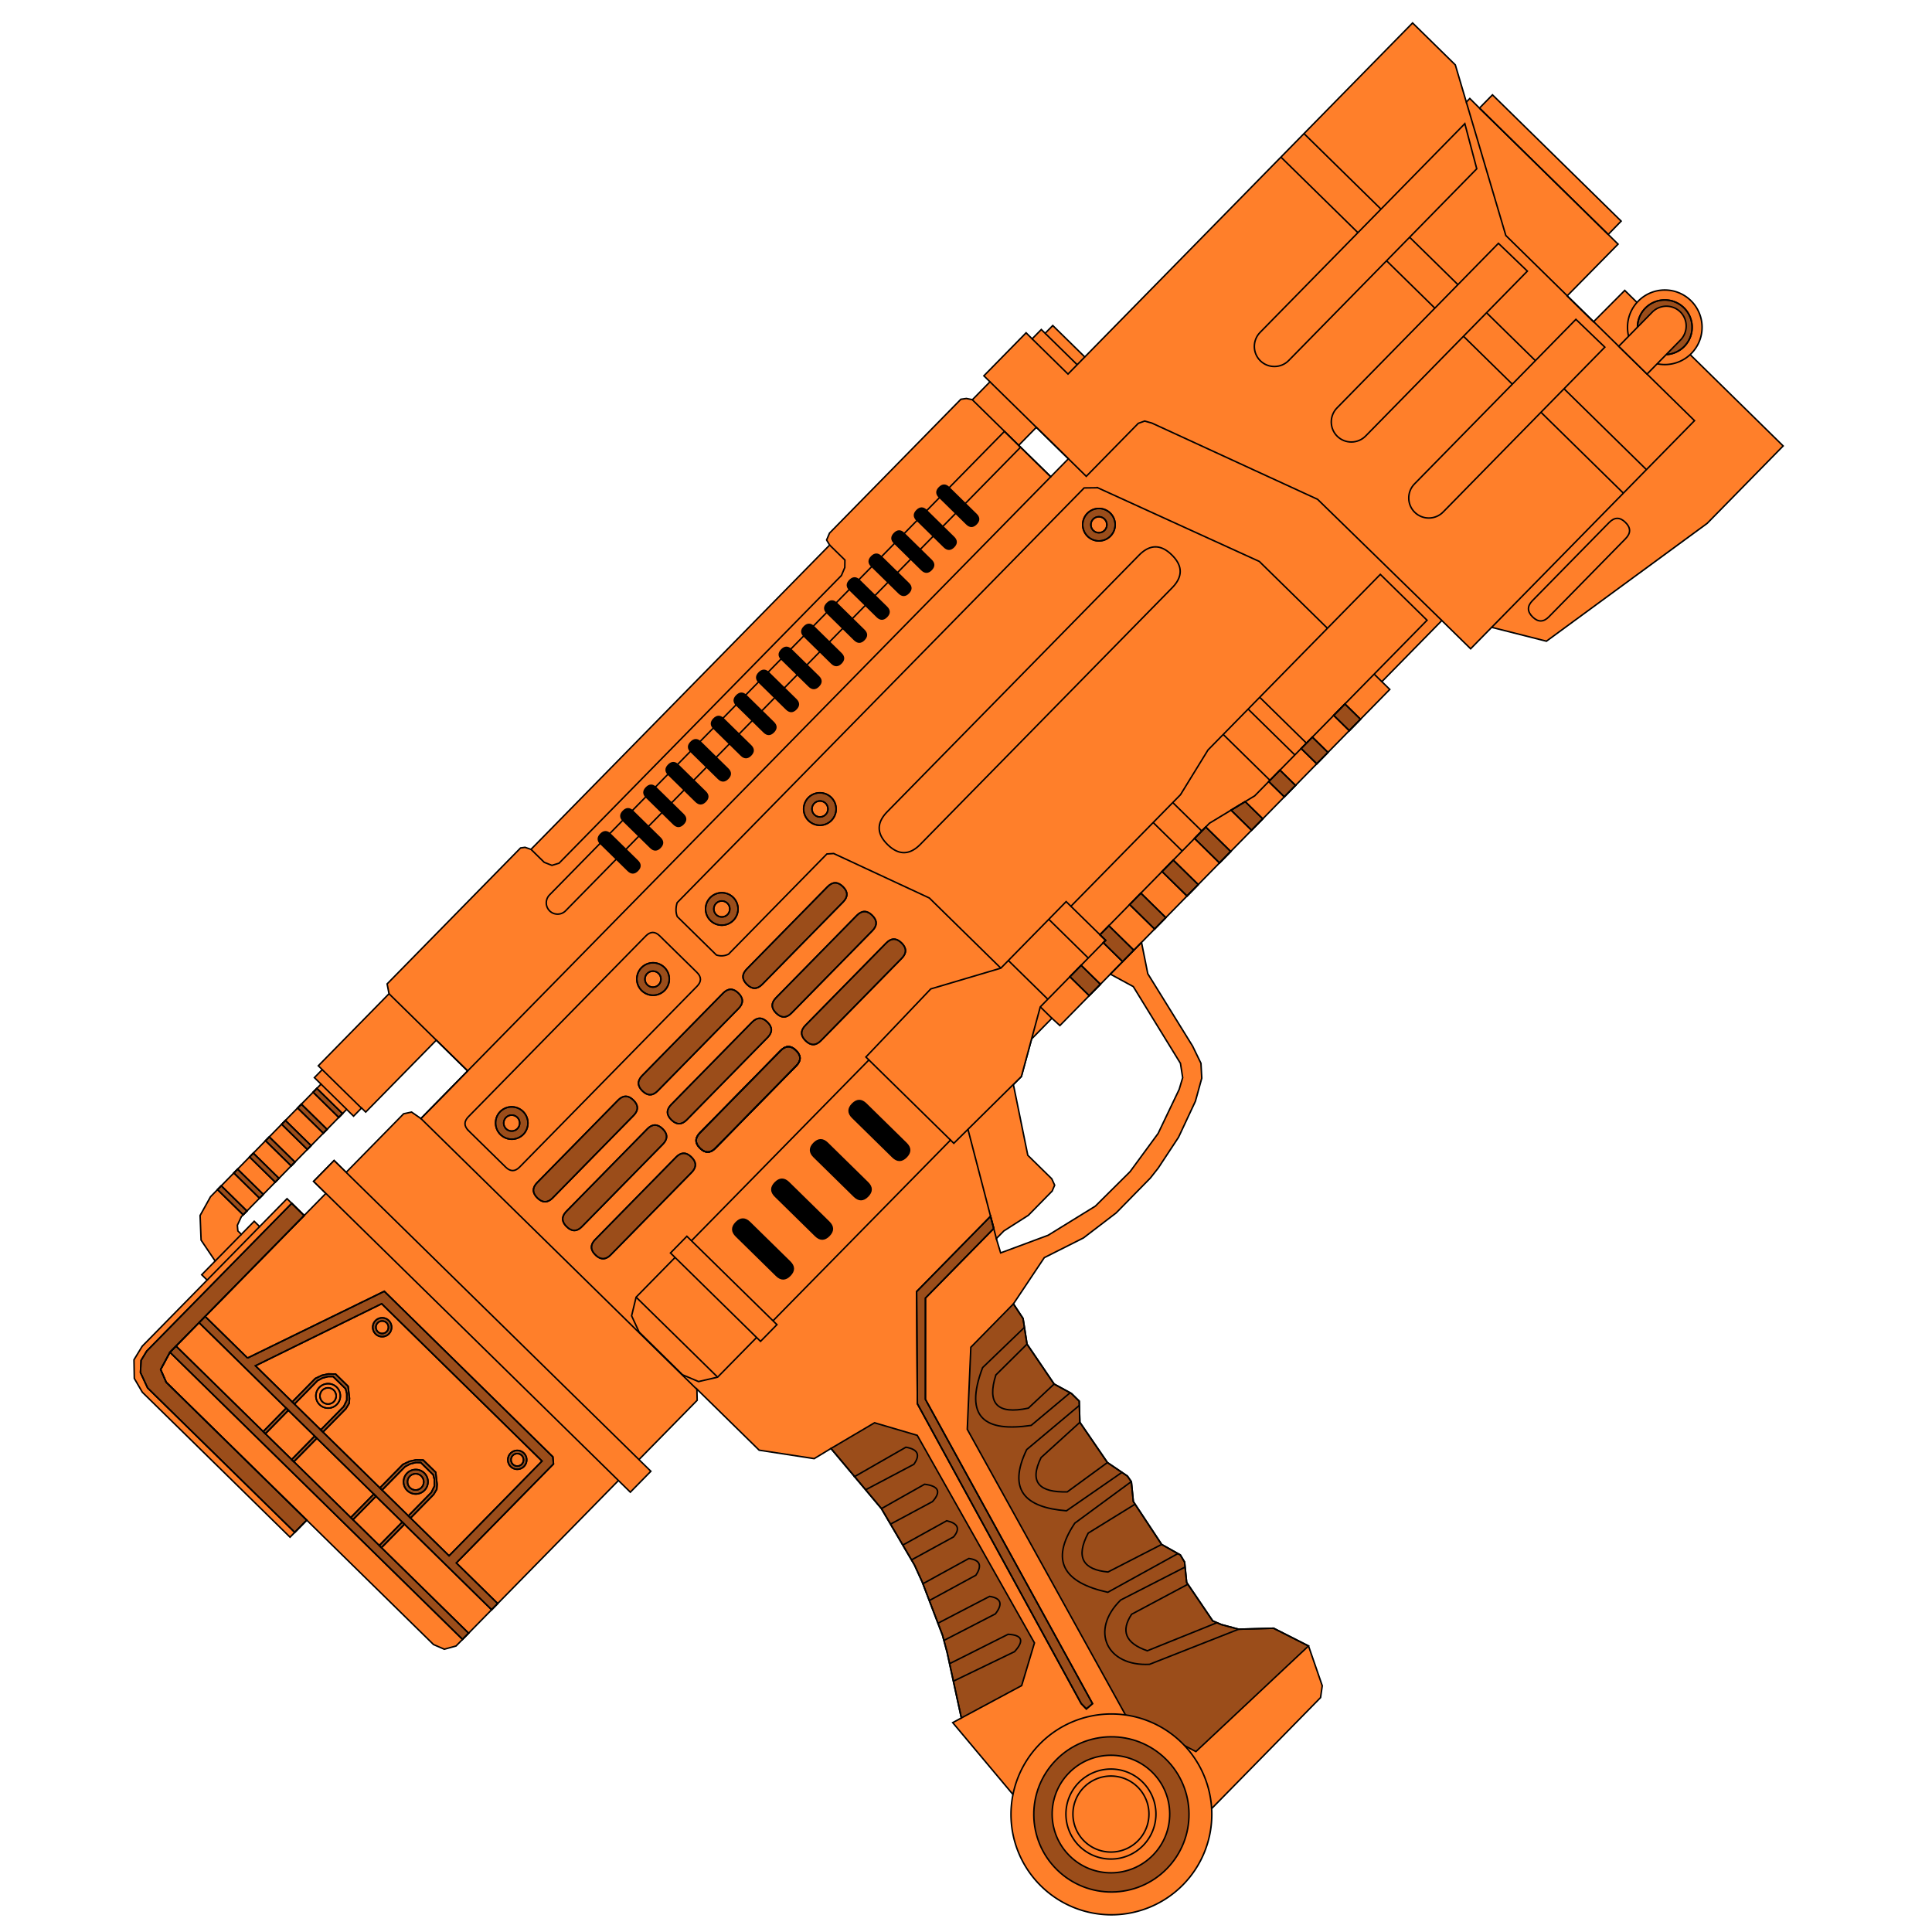 <svg xmlns="http://www.w3.org/2000/svg" viewBox="0 0 725.669 725.669">
    <path fill="#ff7f2a" fill-rule="evenodd" stroke="#000" stroke-width=".567" d="M90.653 463.628l4.826-4.918 2.038 2 10.29-10.484 6.443 6.323 8.148-8.303-4.6-4.514 7.686-7.831 4.529 4.444 21.597-22.007 2.986-.636 3.505 2.425 17.551-17.885-11.772-11.553-26.508 27.011-1.557-1.527-3.009 3.066-2.595-2.546-39.56 40.312-1.49 3.216.184 2.125zm297.02-336.352l3.445-3.51 1.444 1.417 2.86-2.915 12.03 11.805L530.572 8.617l16.049 15.75 4.133 13.963 1.314-1.339 3.624 3.612 4.888-4.982 48.332 47.43-4.86 5.01 3.707 3.64-19.139 19.446 9.907 9.722 11.738-11.79 59.499 58.417-28.535 29.077-60.384 44.261-20.562-5.205-7.903 8.054-10.814-10.612-22.528 22.956 2.972 2.916-93.25 95.023 2.353 11.756 5.44 8.783 11.39 18.402 3.146 6.477.305 5.577-2.386 8.66-6.351 13.55-7.632 11.57-2.937 3.73-12.89 13.133-12.25 9.37-14.71 7.402-11.588 17.356 3.614 5.49 1.493 9.634 10.18 14.992 6.484 3.529 2.944 2.889.243 7.962 10.35 15.103 7.508 5.09 1.477 2.06.744 7.51 10.64 16.109 7.02 3.944 1.596 2.678.773 7.648 9.783 14.435 3.21 1.372 6.551 1.762 13.093-.376 13.132 6.663 5.16 14.955-.631 4.437-40.925 41.703-74.613-5.301-22.635-26.996 3.25-1.745-5.346-24.626-1.744-6.49-7.59-19.896-2.922-6.423-12.426-21.196-18.946-22.594-6.302 3.817-20.67-3.17-23.381-22.945.096 4.205-90.557 92.277-4.42 1.219-4.054-1.757-47.61-46.723-6.278 6.398-55.48-54.445-3.02-5.188-.123-7.01 3.094-5.077L77.8 480.802l-2.038-2 5.055-5.151-5.29-7.86-.367-9.25 3.916-7.048 41.5-42.289-2.49-2.444 2.944-3-1.472-1.445 26.556-27.06-.708-3.696 50.112-51.063 1.68-.24 2.25.764L311.617 204.72l-1.14-1.896 1.098-2.59 49.334-50.271 2.073-.3 2.276.455 6.583-6.708-2.293-2.25 15.862-16.163zm-11.825 343.317l-1.621-5.369 2.833-2.887 9.2-5.864 8.944-9.114.933-2.197-1.088-2.401-9.001-8.834-5.41-26.535 3-3.057 3.85-14.114 7.61-7.756 3.005 2.738 18.95-19.31 8.614 4.674 17.715 28.831.836 5.377-1.305 4.387-7.921 16.565-10.522 14.345-13.059 12.967-17.733 10.936zm6.761-303.306l12.06 11.778 6.625-6.75-12.032-11.807z"/>
    <path fill="none" stroke="#000" stroke-width=".567" d="M395.099 382.465l-46.025-45.166-35.94-16.714-2.55.164-36.945 37.647c-1.418.682-2.925.824-4.54.323l-14.72-14.445c-.621-1.572-.607-3.32-.048-5.215l152.89-155.795 5.075-.06M555.69 40.603l48.36 47.458"/>
    <path fill-opacity=".392" fill-rule="evenodd" stroke="#000" stroke-width=".567" d="M395.936 519.848l-10.18-14.992-1.493-9.633-3.614-5.49-16.002 16.305-1.337 30.823 59.439 107.29 26.44 13.754 42.295-39.679-13.132-6.663-13.093.376-6.55-1.762-3.21-1.372-9.784-14.435-.773-7.648-1.596-2.678-7.02-3.944-10.64-16.11-.728-7.352-1.493-2.218-7.508-5.09-10.35-15.102-.243-7.962-2.944-2.89z"/>
    <path fill="#ff7f2a" fill-rule="evenodd" stroke="#000" stroke-width=".567" d="M390.528 655.078a37.715 37.715 0 0 1 53.336-.502 37.715 37.715 0 1 1-53.336.502z"/>
    <path fill="none" stroke="#000" stroke-width=".567" d="M550.753 38.33l14.834 50.114L636.464 158l-76.182 77.63M489.787 50.175L618.41 176.4M609.742 185.23L481.12 59.006M371.84 143.41l36.176 35.502 19.529-19.9 2.403-.863 2.7.76 62.247 28.636 46.67 45.526M146.114 373.254l29.538 28.988L394.67 179.065l-29.454-28.905"/>
    <path fill="none" stroke="#000" stroke-width=".567" d="M199.449 319.02l4.969 4.877 2.887 1.135 2.684-.81L316.046 216.15l1.262-2.984.042-2.818-5.734-5.627M206.4 336.145L377.26 162.038l6.057 5.945-170.861 174.106a4.256 4.256 0 0 1-6 .057v0a4.256 4.256 0 0 1-.057-6.001z"/>
    <path fill-rule="evenodd" stroke="#000" stroke-width=".567" d="M225.654 316.922l10.247 10.055q1.811 1.778 3.59-.033v0q1.777-1.812-.034-3.59L229.21 313.3q-1.812-1.778-3.59.033v0q-1.777 1.812.034 3.59zM234.127 308.289l10.246 10.055q1.812 1.778 3.59-.034v0q1.777-1.811-.034-3.589l-10.247-10.055q-1.811-1.778-3.59.033v0q-1.777 1.812.035 3.59zM242.793 299.457l10.247 10.056q1.812 1.778 3.59-.034v0q1.777-1.812-.034-3.59l-10.247-10.055q-1.812-1.778-3.59.034v0q-1.777 1.811.034 3.59zM251.127 290.965l10.246 10.056q1.812 1.778 3.59-.034v0q1.778-1.811-.034-3.59l-10.246-10.055q-1.812-1.778-3.59.034v0q-1.778 1.812.034 3.59zM259.572 282.36l10.246 10.056q1.812 1.778 3.59-.034v0q1.777-1.811-.034-3.59l-10.247-10.055q-1.811-1.778-3.59.034v0q-1.777 1.812.035 3.59zM268.155 273.614l10.247 10.056q1.811 1.777 3.589-.034v0q1.778-1.812-.034-3.59l-10.246-10.055q-1.812-1.778-3.59.033v0q-1.778 1.812.034 3.59zM276.71 264.896l10.247 10.055q1.812 1.778 3.59-.033v0q1.777-1.812-.034-3.59l-10.247-10.055q-1.811-1.778-3.59.033v0q-1.777 1.812.035 3.59zM285.155 256.29l10.247 10.056q1.811 1.778 3.59-.033v0q1.777-1.812-.035-3.59l-10.246-10.055q-1.812-1.778-3.59.033v0q-1.777 1.812.034 3.59zM293.627 247.657l10.247 10.056q1.812 1.778 3.59-.034v0q1.777-1.811-.034-3.589l-10.247-10.056q-1.811-1.777-3.59.034v0q-1.777 1.812.034 3.59zM302.1 239.024l10.246 10.056q1.812 1.778 3.59-.034v0q1.778-1.811-.034-3.59l-10.247-10.055q-1.811-1.778-3.589.034v0q-1.778 1.811.034 3.59zM310.711 230.25l10.247 10.055q1.811 1.778 3.589-.034v0q1.778-1.811-.034-3.589l-10.246-10.056q-1.812-1.777-3.59.034v0q-1.778 1.812.034 3.59zM319.211 221.588l10.247 10.056q1.811 1.777 3.59-.034v0q1.777-1.812-.035-3.59l-10.246-10.055q-1.812-1.778-3.59.034v0q-1.778 1.811.034 3.589zM327.4 212.677l10.247 10.056q1.812 1.777 3.59-.034v0q1.777-1.812-.034-3.59l-10.247-10.055q-1.812-1.778-3.59.034v0q-1.777 1.811.034 3.589zM335.956 203.959l10.246 10.055q1.812 1.778 3.59-.033v0q1.778-1.812-.034-3.59l-10.246-10.055q-1.812-1.778-3.59.033v0q-1.778 1.812.034 3.59zM344.4 195.354l10.247 10.055q1.812 1.778 3.59-.033v0q1.777-1.812-.034-3.59l-10.247-10.055q-1.811-1.778-3.59.033v0q-1.777 1.812.035 3.59zM352.845 186.749l10.247 10.055q1.811 1.778 3.589-.033v0q1.778-1.812-.034-3.59l-10.246-10.055q-1.812-1.778-3.59.033v0q-1.778 1.812.034 3.59z"/>
    <path fill="none" stroke="#000" stroke-width=".567" d="M411.901 183.024l61.118 27.862 46.008 45.15M333.38 317.226v0q6.228 6.111 12.339-.116l94.538-96.334q6.11-6.227-.116-12.338v0q-6.228-6.111-12.339.116l-94.538 96.334q-6.11 6.227.116 12.338zM266.764 337.145a6.097 6.097 0 1 1 8.704 8.542 6.097 6.097 0 0 1-8.704-8.542zm2.214 2.173a2.995 2.995 0 1 1 4.275 4.196 2.995 2.995 0 0 1-4.275-4.196zM303.602 299.608a6.097 6.097 0 1 1 8.704 8.541 6.097 6.097 0 0 1-8.704-8.541zm2.214 2.173a2.995 2.995 0 1 1 4.275 4.195 2.995 2.995 0 0 1-4.275-4.195zM408.365 192.854a6.098 6.098 0 1 1 8.704 8.542 6.098 6.098 0 0 1-8.704-8.542zm2.215 2.173a2.995 2.995 0 1 1 4.275 4.195 2.995 2.995 0 0 1-4.275-4.195z"/>
    <path fill="#ff7f2a" fill-rule="evenodd" stroke="#000" stroke-width=".567" d="M518.453 215.74l-64.722 65.952-10.336 16.807-41.15 41.902-1.792-1.759-24.534 25-26.318 7.797-24.365 25.585 1.123 1.102-87.433 89.093-1.688 7.009 2.794 6.07 16.32 16.072 6.027 2.553 7.166-1.656 87.477-89.05 1.232 1.21 25.384-25.092 7.101-26.148 24.535-25.001-2.124-2.084 41.143-41.908 16.987-10.28 64.723-65.951z"/>
    <path fill="none" stroke="#000" stroke-width=".567" d="M473.152 261.902l17.55 17.222M468.8 266.337l17.55 17.222M459.448 275.866l17.55 17.223M402.246 340.4l10.904 10.702M393.926 345.293l14.82 14.545M378.74 360.767l14.821 14.544M433.137 308.945l10.898 10.698M440.501 301.446l10.896 10.697M326.359 398.126l30.663 30.092"/>
    <path fill="#ff7f2a" fill-rule="evenodd" stroke="#000" stroke-width=".567" d="M285.662 503.818l-33.825-33.195 6.157-6.274 33.825 33.195z"/>
    <path fill="none" stroke="#000" stroke-width=".567" d="M175.652 402.243l-17.551 17.884 103.941 102.004"/>
    <path fill-rule="evenodd" stroke="#000" stroke-width=".567" d="M276.533 464.285l15.096 14.815q2.571 2.523 5.094-.048v0q2.523-2.571-.048-5.094l-15.096-14.815q-2.571-2.523-5.094.048v0q-2.523 2.571.048 5.094zM291.209 449.33l15.096 14.815q2.571 2.524 5.094-.048v0q2.523-2.57-.048-5.094l-15.096-14.815q-2.571-2.523-5.094.048v0q-2.523 2.571.048 5.094zM305.746 434.517l15.096 14.815q2.571 2.523 5.094-.048v0q2.524-2.57-.047-5.094l-15.097-14.815q-2.57-2.523-5.094.048v0q-2.523 2.571.048 5.094zM320.224 419.764l15.097 14.815q2.57 2.523 5.094-.048v0q2.523-2.571-.048-5.095l-15.096-14.814q-2.571-2.524-5.095.047v0q-2.523 2.572.048 5.095z"/>
    <path fill="none" stroke="#000" stroke-width=".567" d="M238.927 487.22l30.619 30.047M413.326 369.69l-7.259-7.123-4.213 4.293 7.26 7.124zM425.873 356.906l-4.213 4.293-7.256-7.127.87-.886-2.124-2.084 3.34-3.403zM417.054 365.892l11.704-11.926M437.887 344.664l-9.38-9.205-4.213 4.293 9.38 9.205zM450.063 332.257l-9.378-9.203-4.213 4.293 9.378 9.202zM462.262 319.826l-9.375-9.2-4.213 4.292 9.375 9.2zM474.299 307.56l-4.213 4.293-7.7-7.557 5.312-3.214zM486.614 295.011l-5.86-5.75-4.213 4.292 5.86 5.751zM498.79 282.604l-5.86-5.75-4.213 4.292 5.86 5.75zM511.012 270.15l-5.86-5.751-4.213 4.293 5.86 5.75zM212.83 460.752v0q2.926 2.87 5.796-.055l30.325-30.9q2.87-2.925-.055-5.796v0q-2.925-2.87-5.795.055l-30.325 30.9q-2.87 2.925.055 5.796zM201.839 449.964v0q2.925 2.87 5.795-.054l30.325-30.9q2.87-2.925-.055-5.796v0q-2.925-2.87-5.795.055l-30.325 30.9q-2.87 2.925.055 5.795zM223.634 471.353v0q2.925 2.871 5.796-.054l30.324-30.9q2.87-2.925-.055-5.796v0q-2.925-2.87-5.795.055l-30.324 30.9q-2.87 2.925.054 5.796zM262.94 431.301v0q2.925 2.87 5.795-.054l30.325-30.9q2.87-2.926-.055-5.796v0q-2.925-2.87-5.795.054l-30.324 30.9q-2.87 2.926.054 5.796z"/>
    <path fill="none" stroke="#000" stroke-width=".567" d="M262.94 431.301v0q2.925 2.87 5.795-.054l30.325-30.9q2.87-2.926-.055-5.796v0q-2.925-2.87-5.795.054l-30.324 30.9q-2.87 2.926.054 5.796zM302.57 390.918v0q2.925 2.87 5.795-.054l30.325-30.9q2.87-2.925-.055-5.796v0q-2.925-2.87-5.795.055l-30.324 30.9q-2.87 2.925.054 5.795zM252.183 420.652v0q2.925 2.87 5.796-.055l30.324-30.9q2.87-2.925-.055-5.795v0q-2.925-2.87-5.795.054l-30.324 30.9q-2.87 2.925.054 5.796zM291.535 380.552v0q2.925 2.87 5.796-.054l30.324-30.9q2.87-2.925-.055-5.796v0q-2.925-2.87-5.795.055l-30.324 30.9q-2.87 2.925.054 5.795zM241.284 409.77v0q2.925 2.87 5.795-.054l30.324-30.9q2.87-2.925-.054-5.796v0q-2.925-2.87-5.796.055l-30.324 30.9q-2.87 2.925.055 5.795zM280.543 369.765v0q2.925 2.87 5.796-.054l30.324-30.9q2.87-2.926-.055-5.796v0q-2.925-2.87-5.795.055l-30.324 30.9q-2.87 2.925.054 5.795zM175.987 424.688l13.964 13.703q2.642 2.593 5.235-.049l66.62-67.886q2.593-2.642-.049-5.235l-13.964-13.704q-2.641-2.592-5.234.05l-66.621 67.886q-2.593 2.642.05 5.235z"/>
    <path fill="none" stroke="#000" stroke-width=".567" d="M240.897 363.503a6.098 6.098 0 1 1 8.704 8.542 6.098 6.098 0 0 1-8.704-8.542zm2.214 2.173a2.995 2.995 0 1 1 4.276 4.196 2.995 2.995 0 0 1-4.276-4.196zM187.84 417.567a6.098 6.098 0 1 1 8.705 8.542 6.098 6.098 0 0 1-8.704-8.542zm2.215 2.173a2.995 2.995 0 1 1 4.276 4.196 2.995 2.995 0 0 1-4.276-4.196zM115.218 570.977l-52.79-51.805-2.084-4.766 3.492-6.483M63.836 507.923l109.891 107.843 2.292-2.335L66.127 505.588zM95.948 512.997l72.721 71.366 34.908-35.572-60.22-59.097zm-2.972-2.917l51.366-25.069 62.036 60.927 1.285 1.261.225 2.674-36.483 37.175 15.54 15.25-2.292 2.335L74.762 496.79l2.29-2.334 15.922 15.626M66.127 505.588l8.635-8.798M77.052 494.456l37.198-37.907"/>
    <path fill="none" stroke="#000" stroke-width=".567" d="M131.753 569.99l.838.823 8.635-8.799-.839-.822zM142.453 580.491l.838.823 8.635-8.799-.838-.822zM153.379 569.357l8.634-8.798 1.146-2.37.006-2.433-.457-1.832-4.674-4.58-1.873-.013-2.116.55-1.894 1-8.634 8.798-.838-.822 8.634-8.799 2.492-1.183 2.43-.534 2.725.059 4.696 4.609.518 4.523-.128 1.875-1.195 1.975-8.634 8.798z"/>
    <path fill="none" stroke="#000" stroke-width=".567" d="M153.946 554.477a3.04 3.04 0 1 1 4.34 4.26 3.04 3.04 0 0 1-4.34-4.26zm-1.108-1.088a4.594 4.594 0 1 1 6.557 6.435 4.594 4.594 0 0 1-6.557-6.435zM192.619 546.685a2.343 2.343 0 1 1 3.345 3.283 2.343 2.343 0 0 1-3.345-3.283zm-.855-.839a3.54 3.54 0 1 1 5.054 4.96 3.54 3.54 0 0 1-5.054-4.96zM141.871 496.883a2.343 2.343 0 1 1 3.345 3.283 2.343 2.343 0 0 1-3.345-3.283zm-.854-.838a3.54 3.54 0 1 1 5.054 4.96 3.54 3.54 0 0 1-5.054-4.96zM120.475 537.066l8.634-8.798 1.145-2.371.006-2.432-.457-1.832-4.673-4.58-1.874-.013-2.115.55-1.894 1-8.634 8.798-.839-.822 8.635-8.799 2.492-1.183 2.43-.534 2.725.059 4.696 4.609.517 4.523-.127 1.875-1.195 1.974-8.634 8.799z"/>
    <path fill="none" stroke="#000" stroke-width=".567" d="M121.053 522.197a3.04 3.04 0 1 1 4.34 4.26 3.04 3.04 0 0 1-4.34-4.26zm-1.108-1.088a4.594 4.594 0 1 1 6.557 6.436 4.594 4.594 0 0 1-6.557-6.436zM77.8 480.802l19.717-20.092M90.653 463.628l-9.836 10.023M81.692 446.826l9.652 9.472 1.412-1.439-9.651-9.472zM87.827 440.576l9.651 9.471 1.413-1.439-9.652-9.471zM93.73 434.56l9.651 9.472 1.412-1.438-9.651-9.472zM99.725 428.451l9.652 9.472 1.412-1.439-9.652-9.471zM105.79 422.271l9.651 9.472 1.413-1.439-9.652-9.472zM111.785 416.162l9.652 9.472 1.412-1.44-9.652-9.471zM117.596 410.241l9.651 9.472 1.412-1.439-9.651-9.472zM120.576 407.204l9.652 9.472M121.03 401.76l14.737 14.462M374.341 465.602l-10.775-41.426"/>
    <path fill-opacity=".392" fill-rule="evenodd" stroke="#000" stroke-width=".567" d="M401.517 665.903c8.54-8.703 22.517-8.834 31.22-.294 8.702 8.54 8.833 22.518.293 31.22-8.54 8.702-22.518 8.833-31.22.293-8.702-8.54-8.833-22.517-.293-31.22zm-4.875-4.825c11.276-11.49 29.732-11.664 41.222-.388 11.49 11.276 11.663 29.732.388 41.222-11.276 11.49-29.732 11.663-41.222.388-11.49-11.276-11.663-29.732-.388-41.222z"/>
    <path fill="none" stroke="#000" stroke-width=".567" d="M405.21 669.527a16.903 16.903 0 0 1 23.902-.225 16.903 16.903 0 1 1-23.903.224z"/>
    <path fill="none" stroke="#000" stroke-width=".567" d="M407.084 671.366a14.277 14.277 0 0 1 20.19-.19 14.277 14.277 0 1 1-20.19.19z"/>
    <path fill-opacity=".392" fill-rule="evenodd" stroke="#000" stroke-width=".567" d="M331.062 566.648l-18.946-22.594 16.355-9.65 16.046 4.714 44.033 77.966-4.804 16.031-22.655 12.164-5.347-24.626-1.744-6.49-7.59-19.896-2.921-6.423z"/>
    <path fill="none" stroke="#000" stroke-width=".567" d="M373.267 461.41l-1.209-4.585-27.774 28.303.286 42.14 61.541 112.627 1.936 1.992 2.318-1.985-62.773-114.298.016-38.047zM575.655 231.727v0q3.09 3.033 6.122-.057l28.797-29.344q3.033-3.09-.058-6.122v0q-3.09-3.033-6.122.057l-28.797 29.344q-3.032 3.09.058 6.122z"/>
    <path fill="#ff7f2a" fill-rule="evenodd" stroke="#000" stroke-width=".567" d="M615.313 113.122a14.003 14.003 0 0 1 19.802-.186 14.003 14.003 0 1 1-19.802.186z"/>
    <path fill="none" stroke="#000" stroke-width=".567" d="M617.983 115.743a10.262 10.262 0 0 1 14.512-.137 10.262 10.262 0 1 1-14.512.137z"/>
    <path fill-opacity=".392" stroke="#000" stroke-width=".567" d="M617.983 115.743a10.262 10.262 0 0 1 14.512-.137 10.262 10.262 0 1 1-14.512.137z"/>
    <path fill="#ff7f2a" fill-rule="evenodd" stroke="#000" stroke-width=".567" d="M631.184 127.723c2.882-2.937 2.876-7.692-.06-10.574a7.45 7.45 0 0 0-10.536.1l-12.583 12.822 10.634 10.436z"/>
    <path fill="none" stroke="#000" stroke-width=".567" d="M555.69 40.603l48.36 47.458M392.562 125.183l12.03 11.806M387.674 127.276l13.473 13.223 6.306-6.426M62.428 519.172l52.79 51.805-4.501 4.587-55.29-54.26-2.672-5.77.237-4.583 2.117-3.478 54.472-55.506 4.67 4.582-50.415 51.374-3.492 6.483zM465.26 611.939l-33.484 13.188c-16.127.847-22.484-12.745-10.837-24.156l24.192-12.382"/>
    <path fill="none" stroke="#000" stroke-width=".567" d="M457.103 609.491l-26.17 10.55c-8.302-2.865-10.007-7.512-5.878-13.734l21.117-11.262M436.326 580.1l-20.16 10.352c-9.235-.87-12.325-5.376-7.43-14.606l17.605-10.864"/>
    <path fill="none" stroke="#000" stroke-width=".567" d="M442.43 583.53l-26.333 14.542c-16.463-3.623-21.884-11.752-12.397-25.965l21.242-15.625M421.41 553.028l-20.838 14.434c-15.527-1.224-22.217-7.845-14.94-22.995l19.781-16.59"/>
    <path fill="none" stroke="#000" stroke-width=".567" d="M405.607 534.228l-14.562 13.23c-4.697 9.48-.46 13.156 9.834 12.897l15.078-11.024M401.951 523.122l-14.628 12.261c-17.138 2.546-25.462-2.705-18.246-21.703l15.704-15.112"/>
    <path fill="none" stroke="#000" stroke-width=".567" d="M385.756 504.856l-11.699 11.582c-3.413 10.667.43 15.02 12.223 12.458l9.656-9.048M358.092 631.465l22.972-11.096c3.639-3.985 3.028-6.236-2.398-6.521l-22.003 11.039M354.537 616.16l19.336-9.98c2.877-3.718 2.158-5.91-2.165-6.57l-19.414 10.082M349.048 601.182l17.49-9.515c2.386-3.6 1.668-5.717-2.63-6.286l-17.273 9.478M342.358 585.916l15.818-8.66c2.696-3.24 1.433-5.119-2.58-6.052l-16.504 9.14M334.477 572.473l15.77-8.464c3.451-3.827 2.158-5.885-2.96-6.516l-16.225 9.155M325.134 559.578l18.11-9.572c2.487-3.46 1.608-5.643-2.984-6.42L320.666 554.8"/>
    <path fill-opacity=".392" fill-rule="evenodd" stroke="#000" stroke-width=".567" d="M95.948 512.997l72.721 71.366 34.908-35.572-60.22-59.097zm-2.972-2.917l51.366-25.069 62.036 60.927 1.285 1.261.225 2.674-36.483 37.175 15.54 15.25-2.292 2.335L74.762 496.79l2.29-2.334 15.922 15.626"/>
    <path fill-opacity=".392" fill-rule="evenodd" stroke="#000" stroke-width=".567" d="M142.453 580.491l.838.823 8.635-8.799-.838-.822zM131.753 569.99l.838.823 8.635-8.799-.839-.822zM153.379 569.357l8.634-8.798 1.146-2.37.006-2.433-.457-1.832-4.674-4.58-1.873-.013-2.116.55-1.894 1-8.634 8.798-.838-.822 8.634-8.799 2.492-1.183 2.43-.534 2.725.059 4.696 4.609.518 4.523-.128 1.875-1.195 1.975-8.634 8.798zM120.475 537.066l8.634-8.798 1.145-2.371.006-2.432-.457-1.832-4.673-4.58-1.874-.013-2.115.55-1.894 1-8.634 8.798-.839-.822 8.635-8.799 2.492-1.183 2.43-.534 2.725.059 4.696 4.609.517 4.523-.127 1.875-1.195 1.974-8.634 8.799z"/>
    <path fill="none" stroke="#000" stroke-width=".567" d="M98.848 537.7l.839.822 8.634-8.799-.838-.822zM109.53 548.218l.839.823 8.634-8.799-.838-.822z"/>
    <path fill-opacity=".392" fill-rule="evenodd" stroke="#000" stroke-width=".567" d="M98.848 537.7l.839.822 8.634-8.799-.838-.822zM109.53 548.218l.839.823 8.634-8.799-.838-.822z"/>
    <path fill-opacity=".392" fill-rule="evenodd" stroke="#000" stroke-width=".567" d="M63.836 507.923l109.891 107.843 2.292-2.335L66.127 505.588z"/>
    <path fill-opacity=".392" fill-rule="evenodd" stroke="#000" stroke-width=".567" d="M62.428 519.172l52.79 51.805-4.501 4.587-55.29-54.26-2.672-5.77.237-4.583 2.117-3.478 54.472-55.506 4.67 4.582-50.415 51.374-3.492 6.483zM141.871 496.883a2.343 2.343 0 1 1 3.345 3.283 2.343 2.343 0 0 1-3.345-3.283zm-.854-.838a3.54 3.54 0 1 1 5.054 4.96 3.54 3.54 0 0 1-5.054-4.96z"/>
    <path fill="none" stroke="#000" stroke-width=".567" d="M121.053 522.197a3.04 3.04 0 1 1 4.34 4.26 3.04 3.04 0 0 1-4.34-4.26zm-1.108-1.088a4.594 4.594 0 1 1 6.557 6.436 4.594 4.594 0 0 1-6.557-6.436z"/>
    <path fill-opacity=".392" fill-rule="evenodd" stroke="#000" stroke-width=".567" d="M153.946 554.477a3.04 3.04 0 1 1 4.34 4.26 3.04 3.04 0 0 1-4.34-4.26zm-1.108-1.088a4.594 4.594 0 1 1 6.557 6.435 4.594 4.594 0 0 1-6.557-6.435zM192.619 546.685a2.343 2.343 0 1 1 3.345 3.283 2.343 2.343 0 0 1-3.345-3.283zm-.855-.839a3.54 3.54 0 1 1 5.054 4.96 3.54 3.54 0 0 1-5.054-4.96zM266.764 337.145a6.097 6.097 0 1 1 8.704 8.542 6.097 6.097 0 0 1-8.704-8.542zm2.214 2.173a2.995 2.995 0 1 1 4.275 4.196 2.995 2.995 0 0 1-4.275-4.196zM303.602 299.608a6.097 6.097 0 1 1 8.704 8.541 6.097 6.097 0 0 1-8.704-8.541zm2.214 2.173a2.995 2.995 0 1 1 4.275 4.195 2.995 2.995 0 0 1-4.275-4.195zM240.897 363.503a6.098 6.098 0 1 1 8.704 8.542 6.098 6.098 0 0 1-8.704-8.542zm2.214 2.173a2.995 2.995 0 1 1 4.276 4.196 2.995 2.995 0 0 1-4.276-4.196zM187.84 417.567a6.098 6.098 0 1 1 8.705 8.542 6.098 6.098 0 0 1-8.704-8.542zm2.215 2.173a2.995 2.995 0 1 1 4.276 4.196 2.995 2.995 0 0 1-4.276-4.196zM408.365 192.854a6.098 6.098 0 1 1 8.704 8.542 6.098 6.098 0 0 1-8.704-8.542zm2.215 2.173a2.995 2.995 0 1 1 4.275 4.195 2.995 2.995 0 0 1-4.275-4.195zM212.83 460.752v0q2.926 2.87 5.796-.055l30.325-30.9q2.87-2.925-.055-5.796v0q-2.925-2.87-5.795.055l-30.325 30.9q-2.87 2.925.055 5.796zM201.839 449.964v0q2.925 2.87 5.795-.054l30.325-30.9q2.87-2.925-.055-5.796v0q-2.925-2.87-5.795.055l-30.325 30.9q-2.87 2.925.055 5.795zM223.634 471.353v0q2.925 2.871 5.796-.054l30.324-30.9q2.87-2.925-.055-5.796v0q-2.925-2.87-5.795.055l-30.324 30.9q-2.87 2.925.054 5.796z"/>
    <path fill="none" stroke="#000" stroke-width=".567" d="M262.94 431.301v0q2.925 2.87 5.795-.054l30.325-30.9q2.87-2.926-.055-5.796v0q-2.925-2.87-5.795.054l-30.324 30.9q-2.87 2.926.054 5.796z"/>
    <path fill-opacity=".392" fill-rule="evenodd" stroke="#000" stroke-width=".567" d="M262.94 431.301v0q2.925 2.87 5.795-.054l30.325-30.9q2.87-2.926-.055-5.796v0q-2.925-2.87-5.795.054l-30.324 30.9q-2.87 2.926.054 5.796zM302.57 390.918v0q2.925 2.87 5.795-.054l30.325-30.9q2.87-2.925-.055-5.796v0q-2.925-2.87-5.795.055l-30.325 30.9q-2.87 2.925.055 5.795zM252.183 420.652v0q2.925 2.87 5.796-.055l30.324-30.9q2.87-2.925-.055-5.795v0q-2.925-2.87-5.795.054l-30.324 30.9q-2.87 2.925.054 5.796zM291.535 380.552v0q2.925 2.87 5.796-.054l30.324-30.9q2.87-2.925-.055-5.796v0q-2.925-2.87-5.795.055l-30.324 30.9q-2.87 2.925.054 5.795zM241.284 409.77v0q2.925 2.87 5.795-.054l30.324-30.9q2.87-2.925-.054-5.796v0q-2.925-2.87-5.796.055l-30.324 30.9q-2.87 2.925.055 5.795zM280.543 369.765v0q2.925 2.87 5.796-.054l30.324-30.9q2.87-2.926-.055-5.796v0q-2.925-2.87-5.795.055l-30.324 30.9q-2.87 2.925.054 5.795zM413.326 369.69l-7.259-7.123-4.213 4.293 7.26 7.124zM425.873 356.906l-4.213 4.293-7.256-7.127.87-.886-2.124-2.084 3.34-3.403z"/>
    <path fill="none" stroke="#000" stroke-width=".567" d="M417.054 365.892l11.704-11.926"/>
    <path fill-opacity=".392" fill-rule="evenodd" stroke="#000" stroke-width=".567" d="M437.887 344.664l-9.38-9.205-4.213 4.293 9.38 9.205zM450.063 332.257l-9.378-9.203-4.213 4.293 9.378 9.202zM462.262 319.826l-9.375-9.2-4.213 4.292 9.375 9.2zM474.299 307.56l-4.213 4.293-7.7-7.557 5.312-3.214zM486.614 295.011l-5.86-5.75-4.213 4.292 5.86 5.751zM498.79 282.604l-5.86-5.75-4.213 4.292 5.86 5.75zM511.012 270.15l-5.86-5.751-4.213 4.293 5.86 5.75z"/>
    <path fill="#ff7f2a" fill-rule="evenodd" stroke="#000" stroke-width=".567" d="M117.799 443.732l7.685-7.831 118.98 116.713-7.71 7.856zM473.288 124.856l76.91-78.409 4.478 16.953-70.632 72.012c-2.902 2.958-7.698 3.003-10.656.1v0c-2.958-2.903-3.002-7.697-.1-10.656zM502.185 153.214l60.634-61.818 10.867 10.442-60.745 61.932c-2.902 2.958-7.698 3.003-10.656.1v0c-2.958-2.903-3.003-7.697-.1-10.656zM531.283 181.77l60.634-61.819 10.867 10.443-60.745 61.931c-2.902 2.959-7.698 3.004-10.656.1v0c-2.958-2.902-3.002-7.696-.1-10.655z"/>
    <path fill-opacity=".392" fill-rule="evenodd" stroke="#000" stroke-width=".567" d="M373.267 461.41l-1.209-4.585-27.774 28.303.286 42.14 61.541 112.627 1.936 1.992 2.318-1.985-62.773-114.298.016-38.047zM81.692 446.826l9.652 9.472 1.412-1.439-9.651-9.472zM87.827 440.576l9.651 9.471 1.413-1.439-9.652-9.471zM93.73 434.56l9.651 9.472 1.412-1.438-9.651-9.472zM99.725 428.451l9.652 9.472 1.412-1.439-9.652-9.471zM105.79 422.271l9.651 9.472 1.413-1.439-9.652-9.472zM111.785 416.162l9.652 9.472 1.412-1.44-9.652-9.471zM117.596 410.241l9.651 9.472 1.412-1.439-9.651-9.472z"/>
</svg>
